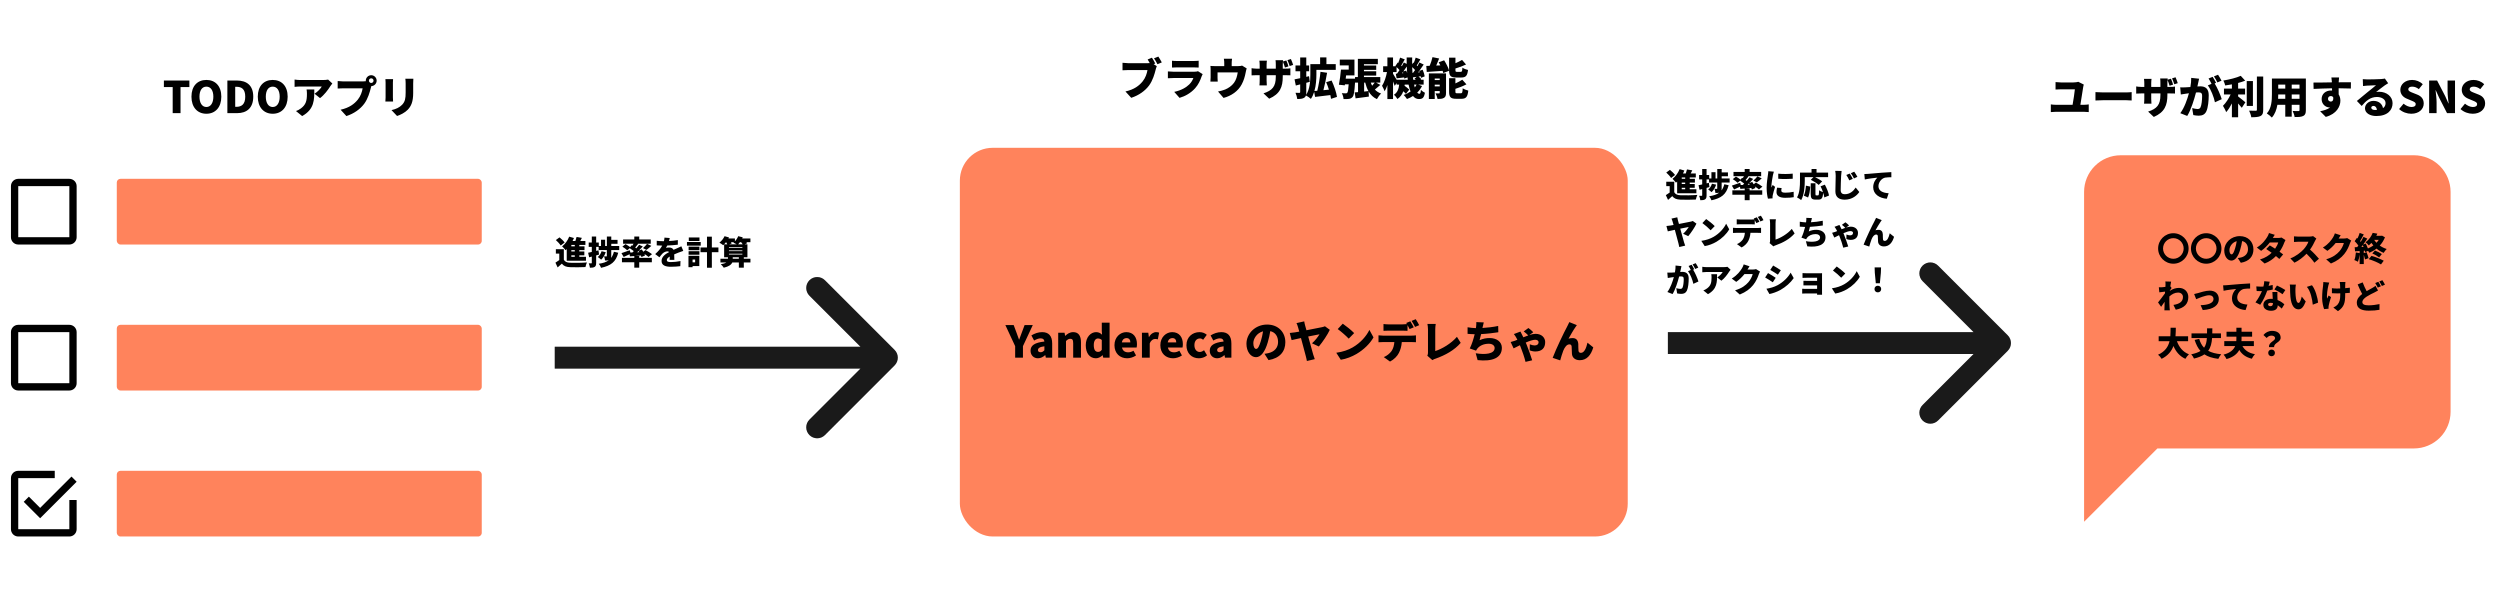 <svg width="1370" height="330" viewBox="0 0 1370 330" fill="none" xmlns="http://www.w3.org/2000/svg">
<rect width="1370" height="330" fill="white"/>
<path d="M38 178H10C7.78 178 6 179.78 6 182V210C6 211.061 6.421 212.078 7.172 212.828C7.922 213.579 8.939 214 10 214H38C39.061 214 40.078 213.579 40.828 212.828C41.579 212.078 42 211.061 42 210V182C42 180.939 41.579 179.922 40.828 179.172C40.078 178.421 39.061 178 38 178ZM38 182V210H10V182H38Z" fill="black"/>
<rect x="64" y="178" width="200" height="36" rx="2" fill="#FF835C"/>
<path d="M38 98H10C7.78 98 6 99.78 6 102V130C6 131.061 6.421 132.078 7.172 132.828C7.922 133.579 8.939 134 10 134H38C39.061 134 40.078 133.579 40.828 132.828C41.579 132.078 42 131.061 42 130V102C42 100.939 41.579 99.922 40.828 99.172C40.078 98.421 39.061 98 38 98ZM38 102V130H10V102H38Z" fill="black"/>
<rect x="64" y="98" width="200" height="36" rx="2" fill="#FF835C"/>
<path d="M38 290H10V262H30V258H10C7.78 258 6 259.78 6 262V290C6 291.061 6.421 292.078 7.172 292.828C7.922 293.579 8.939 294 10 294H38C39.061 294 40.078 293.579 40.828 292.828C41.579 292.078 42 291.061 42 290V274H38V290ZM15.82 272.16L13 275L22 284L42 264L39.18 261.16L22 278.34L15.82 272.16Z" fill="black"/>
<rect x="64" y="258" width="200" height="36" rx="2" fill="#FF835C"/>
<rect x="526" y="81" width="366" height="213" rx="18" fill="#FF835C"/>
<path d="M556.305 196H560.577V189.688L565.977 178.12H561.489L560.001 182.104C559.497 183.448 559.017 184.696 558.513 186.088H558.417C557.913 184.696 557.457 183.448 556.977 182.104L555.489 178.12H550.929L556.305 189.688V196ZM568.797 196.336C570.309 196.336 571.581 195.64 572.709 194.632H572.829L573.117 196H576.597V188.248C576.597 183.976 574.605 182.008 571.077 182.008C568.941 182.008 566.997 182.728 565.197 183.808L566.685 186.616C568.053 185.848 569.181 185.416 570.261 185.416C571.653 185.416 572.229 186.064 572.325 187.168C566.997 187.744 564.741 189.304 564.741 192.184C564.741 194.464 566.277 196.336 568.797 196.336ZM570.261 193.024C569.373 193.024 568.797 192.64 568.797 191.848C568.797 190.888 569.661 190.096 572.325 189.76V191.944C571.701 192.616 571.125 193.024 570.261 193.024ZM579.896 196H584.168V186.88C584.984 186.088 585.56 185.656 586.52 185.656C587.6 185.656 588.104 186.184 588.104 188.08V196H592.376V187.552C592.376 184.144 591.104 182.008 588.128 182.008C586.28 182.008 584.888 182.944 583.76 184.048H583.688L583.376 182.344H579.896V196ZM600.589 196.336C601.885 196.336 603.205 195.64 604.165 194.68H604.261L604.573 196H608.053V176.824H603.781V181.384L603.925 183.424C603.037 182.56 602.149 182.008 600.637 182.008C597.805 182.008 594.997 184.696 594.997 189.16C594.997 193.624 597.181 196.336 600.589 196.336ZM601.717 192.832C600.253 192.832 599.389 191.728 599.389 189.112C599.389 186.592 600.469 185.488 601.645 185.488C602.365 185.488 603.133 185.704 603.781 186.304V191.68C603.181 192.568 602.533 192.832 601.717 192.832ZM617.682 196.336C619.266 196.336 621.138 195.784 622.554 194.776L621.138 192.208C620.154 192.784 619.242 193.072 618.258 193.072C616.53 193.072 615.234 192.304 614.85 190.432H622.866C622.962 190.096 623.058 189.352 623.058 188.584C623.058 184.864 621.138 182.008 617.202 182.008C613.914 182.008 610.722 184.744 610.722 189.16C610.722 193.696 613.746 196.336 617.682 196.336ZM614.778 187.624C615.066 186.016 616.098 185.272 617.274 185.272C618.834 185.272 619.434 186.28 619.434 187.624H614.778ZM625.787 196H630.059V188.2C630.755 186.4 631.979 185.752 632.987 185.752C633.587 185.752 633.995 185.848 634.499 185.968L635.195 182.296C634.811 182.128 634.355 182.008 633.539 182.008C632.171 182.008 630.659 182.896 629.651 184.72H629.579L629.267 182.344H625.787V196ZM642.83 196.336C644.414 196.336 646.286 195.784 647.702 194.776L646.286 192.208C645.302 192.784 644.39 193.072 643.406 193.072C641.678 193.072 640.382 192.304 639.998 190.432H648.014C648.11 190.096 648.206 189.352 648.206 188.584C648.206 184.864 646.286 182.008 642.35 182.008C639.062 182.008 635.87 184.744 635.87 189.16C635.87 193.696 638.894 196.336 642.83 196.336ZM639.926 187.624C640.214 186.016 641.246 185.272 642.422 185.272C643.982 185.272 644.582 186.28 644.582 187.624H639.926ZM656.959 196.336C658.399 196.336 660.127 195.904 661.471 194.728L659.815 191.92C659.119 192.472 658.303 192.88 657.439 192.88C655.783 192.88 654.535 191.44 654.535 189.16C654.535 186.904 655.711 185.464 657.607 185.464C658.183 185.464 658.711 185.68 659.335 186.184L661.327 183.472C660.295 182.584 658.999 182.008 657.343 182.008C653.527 182.008 650.167 184.648 650.167 189.16C650.167 193.696 653.119 196.336 656.959 196.336ZM667 196.336C668.512 196.336 669.784 195.64 670.912 194.632H671.032L671.32 196H674.8V188.248C674.8 183.976 672.808 182.008 669.28 182.008C667.144 182.008 665.2 182.728 663.4 183.808L664.888 186.616C666.256 185.848 667.384 185.416 668.464 185.416C669.856 185.416 670.432 186.064 670.528 187.168C665.2 187.744 662.944 189.304 662.944 192.184C662.944 194.464 664.48 196.336 667 196.336ZM668.464 193.024C667.576 193.024 667 192.64 667 191.848C667 190.888 667.864 190.096 670.528 189.76V191.944C669.904 192.616 669.328 193.024 668.464 193.024ZM704.367 187.528C704.367 182.08 700.503 177.856 694.383 177.856C687.975 177.856 683.055 182.704 683.055 188.416C683.055 192.52 685.311 195.736 688.287 195.736C691.119 195.736 693.279 192.52 694.695 187.72C695.367 185.488 695.799 183.4 696.111 181.456C698.871 182.104 700.383 184.312 700.383 187.408C700.383 190.576 698.343 192.712 695.295 193.456C694.599 193.624 693.951 193.768 692.943 193.888L695.151 197.344C701.391 196.288 704.367 192.592 704.367 187.528ZM686.823 188.032C686.823 185.752 688.599 182.512 692.151 181.552C691.863 183.424 691.455 185.32 690.927 186.952C690.063 189.736 689.343 191.2 688.383 191.2C687.543 191.2 686.823 190.12 686.823 188.032ZM714.711 176.104L710.463 177.064C710.751 177.568 710.991 178.168 711.327 179.344C711.519 179.944 711.735 180.76 711.999 181.72C710.871 181.912 710.031 182.056 709.671 182.128C708.687 182.272 707.775 182.368 706.791 182.464L707.799 186.376C708.687 186.16 710.679 185.728 712.935 185.248C713.991 189.184 715.119 193.576 715.575 195.136C715.839 196.048 716.031 197.104 716.175 197.824L720.495 196.816C720.255 196.192 719.823 194.872 719.655 194.344C719.151 192.64 717.975 188.344 716.895 184.408C719.775 183.832 722.343 183.304 723.087 183.184C722.391 184.384 720.687 186.688 718.983 188.128L722.727 189.88C724.719 187.552 727.623 183.232 728.727 180.736L726.063 178.792C725.631 178.984 725.007 179.2 724.431 179.296C723.183 179.584 719.391 180.328 715.935 180.976C715.671 179.992 715.407 179.104 715.215 178.408C714.975 177.616 714.831 176.776 714.711 176.104ZM735.831 177.376L733.071 180.328C734.799 181.552 737.823 184.192 739.095 185.584L742.071 182.536C740.631 181 737.487 178.504 735.831 177.376ZM732.279 193.312L734.751 197.152C737.775 196.672 740.895 195.424 743.343 193.984C747.351 191.632 750.759 188.296 752.679 184.888L750.423 180.784C748.815 184.168 745.575 187.888 741.255 190.384C738.903 191.752 735.807 192.832 732.279 193.312ZM755.415 183.76V187.552C756.087 187.504 757.143 187.456 757.839 187.456H764.103C763.959 189.328 763.503 190.984 762.567 192.376C761.607 193.72 759.927 195.088 758.319 195.688L761.727 198.136C763.911 197.032 765.783 195.088 766.599 193.384C767.415 191.752 768.015 189.856 768.183 187.456H773.559C774.279 187.456 775.287 187.48 775.935 187.528V183.76C775.263 183.88 774.063 183.928 773.559 183.928H757.839C757.095 183.928 756.159 183.856 755.415 183.76ZM772.863 176.08L770.607 176.992C770.727 177.184 770.871 177.4 770.991 177.616C770.199 177.712 769.335 177.76 768.543 177.76H760.935C760.119 177.76 758.967 177.688 758.151 177.568V181.288C758.943 181.24 760.095 181.192 760.935 181.192H768.543C769.455 181.192 770.439 181.24 771.327 181.288V178.168C771.735 178.912 772.143 179.704 772.455 180.328L774.735 179.368C774.303 178.528 773.463 176.968 772.863 176.08ZM775.815 174.928L773.559 175.84C774.207 176.752 774.975 178.168 775.455 179.152L777.711 178.192C777.303 177.376 776.439 175.84 775.815 174.928ZM782.175 194.944L784.935 197.344C785.607 196.888 786.231 196.696 786.591 196.576C792.063 194.656 797.079 191.848 800.463 187.888L798.399 184.576C795.279 188.272 790.047 191.296 786.519 192.376V180.544C786.519 179.488 786.615 178.624 786.783 177.52H782.223C782.391 178.312 782.535 179.488 782.535 180.544V193.168C782.535 193.768 782.511 194.224 782.175 194.944ZM813.111 176.68L809.007 176.512C809.055 177.376 809.031 178.024 808.887 179.176C808.863 179.368 808.839 179.584 808.791 179.824C807.375 179.776 805.695 179.584 804.231 179.344V182.944C805.359 183.064 806.679 183.112 808.119 183.16C807.495 185.752 806.535 188.8 805.431 190.96L808.863 192.16C809.079 191.752 809.247 191.464 809.487 191.152C810.831 189.376 813.159 188.368 815.871 188.368C817.959 188.368 819.063 189.472 819.063 190.696C819.063 194.008 813.807 194.464 808.695 193.576L809.727 197.344C817.767 198.208 823.023 196.192 823.023 190.6C823.023 187.36 820.239 185.248 816.327 185.248C814.383 185.248 812.679 185.584 810.807 186.424C811.095 185.392 811.383 184.24 811.647 183.088C814.935 182.92 818.775 182.44 821.079 182.08L821.007 178.624C818.127 179.224 815.031 179.584 812.391 179.728L812.463 179.368C812.679 178.504 812.823 177.64 813.111 176.68ZM827.847 187.432L829.455 190.912C830.031 190.648 831.351 189.952 832.911 189.184C833.079 189.592 833.223 189.952 833.367 190.312C834.183 192.376 835.407 195.808 835.983 198.304L839.631 197.44C838.959 195.28 837.447 190.84 836.607 188.896C836.463 188.536 836.295 188.152 836.103 187.72C838.095 186.856 840.039 186.184 841.287 186.184C842.415 186.184 843.135 186.76 843.135 187.456C843.135 188.68 842.295 189.304 840.999 189.304C840.327 189.304 839.271 189.088 838.335 188.68L838.263 192.016C838.959 192.28 840.279 192.616 841.287 192.616C845.031 192.616 846.759 190.672 846.759 187.432C846.759 185.296 845.103 182.944 841.431 182.944C840.471 182.944 839.319 183.208 838.071 183.592L840.231 182.056C839.703 181.456 838.287 180.208 837.567 179.752L834.999 181.624C835.815 182.2 836.775 183.064 837.495 183.808C836.631 184.096 835.719 184.456 834.783 184.84C834.495 184.216 834.207 183.664 833.991 183.256C833.823 182.896 833.463 182.176 833.199 181.696L829.599 183.064C830.103 183.664 830.559 184.408 830.847 184.912C831.063 185.272 831.279 185.704 831.519 186.184C831.087 186.376 830.655 186.544 830.223 186.712C829.911 186.832 828.855 187.168 827.847 187.432ZM864.111 178.168L859.983 176.512C859.479 177.688 858.951 178.6 858.639 179.272C857.367 181.552 852.639 191.32 850.863 196.096L854.991 197.488C855.375 196.168 856.095 193.576 856.671 192.184C857.487 190.216 858.591 188.704 860.055 188.704C860.799 188.704 861.183 189.136 861.255 189.856C861.327 190.648 861.327 192.664 861.423 193.888C861.543 195.808 863.007 197.392 865.719 197.392C869.535 197.392 871.863 194.632 873.111 190.36L869.943 187.792C869.223 191.008 868.095 193.36 866.343 193.36C865.695 193.36 865.119 193.072 865.023 192.28C864.879 191.368 864.951 189.4 864.903 188.536C864.783 186.472 863.751 185.272 861.831 185.272C861.063 185.272 860.295 185.368 859.551 185.584C860.703 183.568 862.095 181.024 863.343 179.272C863.607 178.912 863.847 178.504 864.111 178.168Z" fill="black"/>
<path d="M631.264 31.624L628.912 32.584C629.32 33.232 629.704 33.904 630.064 34.576C629.608 34.624 629.152 34.624 628.84 34.624H618.256C617.464 34.624 615.88 34.504 615.136 34.408V38.512C615.76 38.464 617.08 38.392 618.256 38.392H628.816C628.504 40.312 627.712 42.688 626.176 44.584C624.28 46.936 621.568 49.048 616.744 50.128L619.912 53.608C624.136 52.24 627.52 49.768 629.68 46.864C631.744 44.08 632.728 40.432 633.304 38.176C633.448 37.648 633.664 36.784 633.928 36.256L632.2 35.152L633.064 34.792C632.656 33.928 631.912 32.584 631.264 31.624ZM634.768 31L632.392 31.96C633.064 32.872 633.784 34.216 634.288 35.2L636.664 34.192C636.232 33.376 635.392 31.912 634.768 31ZM642.256 33.28V37.024C642.976 36.952 644.128 36.928 644.944 36.928H653.992C654.904 36.928 656.2 36.976 656.872 37.024V33.28C656.176 33.376 654.808 33.424 654.04 33.424H644.944C644.104 33.424 642.928 33.376 642.256 33.28ZM659.056 40.624L656.488 39.016C656.104 39.184 655.384 39.304 654.472 39.304H643.048C642.232 39.304 641.104 39.232 640 39.136V42.88C641.08 42.784 642.448 42.76 643.048 42.76H653.968C653.56 43.864 652.912 45.064 651.736 46.24C650.008 47.968 647.224 49.552 643.48 50.344L646.384 53.632C649.456 52.744 652.576 50.992 654.952 48.328C656.728 46.336 657.736 44.08 658.528 41.776C658.624 41.488 658.864 40.984 659.056 40.624ZM675.16 32.176H670.672C670.864 33.376 670.888 33.832 670.888 34.624V36.232H665.872C664.912 36.232 664.192 36.208 663.304 36.112C663.4 36.712 663.424 37.744 663.424 38.296V42.424C663.424 43.168 663.376 44.008 663.304 44.704H667.312C667.24 44.176 667.216 43.336 667.216 42.736V39.664H678.28C677.944 41.848 677.392 43.768 676.24 45.376C674.944 47.128 673.12 48.328 671.392 49.048C670.264 49.504 668.728 49.936 667.48 50.152L670.504 53.656C674.704 52.576 678.496 49.984 680.464 46.216C681.568 44.104 682.168 42.16 682.648 39.64C682.744 39.16 682.96 38.104 683.176 37.48L680.656 35.944C680.176 36.112 679.528 36.232 678.472 36.232H674.968V34.624C674.968 33.832 675.016 33.376 675.16 32.176ZM707.416 32.344L705.52 32.944C706 33.928 706.408 35.152 706.744 36.184L708.64 35.584C708.376 34.696 707.872 33.328 707.416 32.344ZM702.952 41.968V41.2H704.248C705.616 41.2 706.456 41.2 707.128 41.272V37.432C706.288 37.576 705.616 37.624 704.224 37.624H702.952V35.368C702.952 34.768 702.976 34.264 703.024 33.808C703.48 34.744 703.816 35.968 704.152 37L706.072 36.376C705.832 35.464 705.352 34.12 704.896 33.136L703.048 33.712C703.072 33.448 703.096 33.208 703.12 32.992H698.992C699.088 33.592 699.136 34.384 699.136 35.368V37.624H694.096V35.656C694.096 34.624 694.192 33.808 694.264 33.232H690.136C690.232 34.072 690.304 34.84 690.304 35.632V37.624H688.576C687.28 37.624 686.416 37.456 685.864 37.36V41.296C686.56 41.248 687.28 41.2 688.576 41.2H690.304V44.104C690.304 45.28 690.232 46.216 690.16 46.816H694.216C694.168 46.216 694.096 45.28 694.096 44.104V41.2H699.136V42.064C699.136 47.488 697.192 49.576 692.392 51.16L695.512 54.088C701.488 51.472 702.952 47.656 702.952 41.968ZM732.664 53.104C732.328 50.632 731.056 46.984 729.712 44.128L726.736 45.04C727.288 46.312 727.816 47.728 728.248 49.12C727.216 49.24 726.208 49.336 725.224 49.432C725.944 46.696 726.712 43.168 727.24 39.88L723.616 39.352C723.328 42.64 722.608 46.744 721.864 49.744L720.304 49.864C721.192 46.792 721.384 43.336 721.384 40.792V38.296H731.992V35.152H726.88V31.456H723.424V35.152H718.072V40.768C718.072 44.08 717.88 48.76 715.72 52.024C715.816 51.592 715.84 51.088 715.84 50.464V45.376C716.488 45.208 717.136 45.016 717.76 44.848L717.352 41.752L715.84 42.112V39.064H717.4V35.872H715.84V31.504H712.504V35.872H709.936V39.064H712.504V42.856C711.352 43.12 710.296 43.336 709.408 43.48L710.104 46.864L712.504 46.24V50.44C712.504 50.776 712.384 50.896 712.072 50.896C711.76 50.896 710.8 50.896 709.936 50.848C710.368 51.808 710.8 53.32 710.896 54.256C712.576 54.256 713.824 54.136 714.712 53.56C715.192 53.272 715.48 52.864 715.648 52.312C716.44 52.696 717.784 53.632 718.36 54.184C719.152 53.08 719.728 51.76 720.16 50.344L720.664 53.104C723.04 52.816 726.088 52.456 729.04 52.096C729.208 52.84 729.328 53.56 729.4 54.16L732.664 53.104ZM747.544 50.176V45.256H748.144C748.576 47.008 749.152 48.568 749.896 49.912L747.544 50.176ZM753.352 45.256C752.968 45.784 752.464 46.408 751.936 46.984C751.648 46.432 751.384 45.856 751.192 45.256H753.352ZM754.048 45.256H756.4V42.232H747.448V41.416H754.168V39.04H747.448V38.272H754.168V35.896H747.448V35.176H755.056V32.248H744.112V42.232H742.552V43.12H737.44L737.656 41.32H742.24V32.656H734.2V35.848H739.096V38.128H734.848C734.632 40.84 734.152 44.224 733.72 46.432L736.936 46.768L737.032 46.216H739.072C738.88 49.168 738.64 50.464 738.304 50.848C738.064 51.088 737.824 51.16 737.464 51.16C737.008 51.16 736.192 51.136 735.304 51.064C735.832 51.928 736.216 53.32 736.264 54.304C737.44 54.328 738.544 54.304 739.24 54.184C740.032 54.064 740.656 53.8 741.256 53.08C741.928 52.264 742.264 50.08 742.552 45.256H744.208V50.488C743.536 50.536 742.912 50.584 742.36 50.632L742.864 53.896C745 53.608 747.64 53.296 750.136 52.936L750.016 50.128C751.096 51.976 752.536 53.392 754.552 54.328C755.032 53.392 756.064 51.952 756.832 51.256C755.44 50.776 754.312 50.032 753.424 49.072C754.336 48.352 755.392 47.44 756.424 46.528L754.048 45.256ZM776.272 46.36C776.008 46.912 775.672 47.416 775.312 47.896C775.168 47.416 775.024 46.912 774.904 46.36H776.272ZM765.352 43.696C764.752 42.64 763.816 41.104 763.384 40.432V39.496H765.328V36.76C765.904 37.312 766.504 37.888 766.936 38.416C766.48 39.112 766.024 39.784 765.592 40.36L764.896 40.408L765.352 42.928C766.648 42.784 768.04 42.616 769.48 42.424C769.504 42.664 769.528 42.88 769.528 43.072L771.328 42.424C771.376 42.856 771.424 43.288 771.472 43.696H765.352ZM768.304 40.144L768.808 39.496C768.88 39.688 768.928 39.88 769 40.096L768.304 40.144ZM769.048 39.16C769.672 38.296 770.32 37.36 770.92 36.448C770.968 37.672 771.016 38.872 771.112 40.024C770.968 39.568 770.8 39.088 770.632 38.656L769.048 39.16ZM774.04 39.952C773.968 38.92 773.92 37.864 773.872 36.784C774.448 37.288 775.024 37.864 775.456 38.392C775.096 38.944 774.712 39.472 774.352 39.928L774.04 39.952ZM777.136 39.688C777.328 39.448 777.52 39.184 777.712 38.92C777.808 39.136 777.904 39.376 777.976 39.616L777.136 39.688ZM774.448 43.696C774.376 43.264 774.328 42.832 774.28 42.4C774.928 42.304 775.6 42.208 776.296 42.112L775.168 43.096C775.384 43.264 775.624 43.48 775.864 43.696H774.448ZM777.184 46.36H780.16V43.696H778.432L778.84 43.336C778.528 42.928 777.928 42.4 777.352 41.968L778.552 41.776C778.624 42.112 778.672 42.4 778.696 42.664L780.736 41.848C780.616 40.888 780.136 39.376 779.608 38.2L777.736 38.896C778.576 37.744 779.416 36.496 780.184 35.368L777.832 34.24C777.544 34.864 777.16 35.56 776.752 36.28C776.632 36.16 776.512 36.016 776.368 35.896C776.968 34.96 777.664 33.688 778.384 32.512L775.792 31.576C775.552 32.44 775.144 33.544 774.736 34.504L774.472 34.288L773.848 35.248C773.824 34.024 773.848 32.776 773.872 31.504H770.848C770.848 32.68 770.848 33.856 770.872 35.008L769.288 34.24C769 34.864 768.64 35.584 768.232 36.304C768.112 36.184 767.992 36.04 767.872 35.92C768.448 34.96 769.12 33.688 769.816 32.536L767.248 31.576C767.008 32.44 766.624 33.544 766.216 34.504L765.928 34.288L764.68 36.184L764.848 36.328H763.384V31.48H760.288V36.328H757.96V39.496H760.072C759.568 42.16 758.56 45.232 757.36 47.032C757.816 47.824 758.488 49.12 758.776 50.008C759.328 49.096 759.856 47.92 760.288 46.6V54.28H763.384V44.608C763.744 45.496 764.08 46.408 764.296 47.056L765.352 45.496V46.36H766.744C766.504 48.544 765.952 50.584 763.864 51.952C764.56 52.456 765.4 53.536 765.784 54.256C767.44 53.128 768.424 51.664 769 50.008C769.576 50.512 770.128 51.04 770.44 51.448L772.264 49.12C771.712 48.52 770.656 47.68 769.696 47.008L769.768 46.36H771.904C772.192 47.776 772.552 49.048 772.984 50.152C771.88 50.92 770.632 51.568 769.216 52.024C769.792 52.576 770.656 53.632 771.016 54.256C772.192 53.824 773.32 53.272 774.328 52.6C775.192 53.68 776.248 54.28 777.544 54.28C779.56 54.28 780.352 53.608 780.856 50.824C780.184 50.512 779.248 49.912 778.648 49.264C778.528 51.016 778.312 51.4 777.784 51.4C777.376 51.4 776.992 51.184 776.632 50.752C777.688 49.72 778.576 48.52 779.272 47.152L777.184 46.36ZM794.104 38.776C794.176 41.56 794.968 42.472 797.968 42.472H800.8C803.2 42.472 804.112 41.56 804.472 38.344C803.536 38.152 802.096 37.6 801.4 37.072C801.304 39.04 801.16 39.376 800.464 39.376H798.496C797.704 39.376 797.584 39.28 797.584 38.392V37.528C799.528 36.952 801.616 36.208 803.392 35.344L801.208 32.824C800.224 33.424 798.928 34.072 797.584 34.648V31.6H794.104V38.68C793.672 37.072 792.496 34.792 791.392 33.04L788.416 34.144C788.728 34.672 789.016 35.248 789.304 35.824L787.048 35.92C787.6 34.72 788.152 33.376 788.656 32.056L785.008 31.312C784.672 32.776 784.096 34.576 783.472 36.064C782.8 36.088 782.176 36.112 781.6 36.136L781.864 39.424C784.312 39.256 787.456 39.04 790.576 38.824C790.72 39.256 790.84 39.664 790.912 40.024L794.104 38.776ZM786.232 47.344V46.408H788.968V47.344H786.232ZM788.968 43.048V43.864H786.232V43.048H788.968ZM792.424 40.216H783.016V54.256H786.232V49.888H788.968V50.824C788.968 51.112 788.872 51.184 788.584 51.184C788.296 51.208 787.384 51.208 786.688 51.16C787.12 51.976 787.624 53.32 787.792 54.232C789.208 54.232 790.336 54.184 791.248 53.656C792.16 53.152 792.424 52.312 792.424 50.896V40.216ZM798.52 51.112C797.704 51.112 797.56 51.016 797.56 50.104V48.688C799.6 48.016 801.784 47.176 803.608 46.216L801.328 43.672C800.32 44.344 798.976 45.088 797.56 45.712V42.856H794.104V50.128C794.104 53.152 794.872 54.136 797.968 54.136H800.896C803.368 54.136 804.256 53.128 804.616 49.648C803.68 49.432 802.288 48.904 801.568 48.376C801.448 50.68 801.304 51.112 800.56 51.112H798.52Z" fill="black"/>
<path d="M1141.9 46.328L1138.87 44.816C1138.39 45.032 1136.93 45.176 1136.23 45.176H1129.37C1128.55 45.176 1127.26 45.08 1126.44 44.984V49.064C1127.35 48.992 1128.39 48.944 1129.39 48.944H1137.03C1136.95 50.432 1136.21 54.848 1135.78 57.416H1126.37C1125.58 57.416 1124.64 57.344 1123.85 57.2V61.424C1124.69 61.328 1125.6 61.28 1126.37 61.28H1142.26C1142.86 61.28 1143.94 61.328 1144.63 61.424V57.2C1144.01 57.296 1143.17 57.416 1142.26 57.416H1140.05C1140.51 54.728 1141.32 49.736 1141.61 47.6C1141.63 47.408 1141.78 46.712 1141.9 46.328ZM1148.31 50.48V55.064C1149.29 54.992 1151.09 54.92 1152.46 54.92H1165.2C1166.19 54.92 1167.53 55.04 1168.15 55.064V50.48C1167.46 50.528 1166.28 50.648 1165.2 50.648H1152.46C1151.28 50.648 1149.27 50.552 1148.31 50.48ZM1192.19 42.344L1190.29 42.944C1190.77 43.928 1191.18 45.152 1191.52 46.184L1193.41 45.584C1193.15 44.696 1192.65 43.328 1192.19 42.344ZM1187.73 51.968V51.2H1189.02C1190.39 51.2 1191.23 51.2 1191.9 51.272V47.432C1191.06 47.576 1190.39 47.624 1189 47.624H1187.73V45.368C1187.73 44.768 1187.75 44.264 1187.8 43.808C1188.25 44.744 1188.59 45.968 1188.93 47L1190.85 46.376C1190.61 45.464 1190.13 44.12 1189.67 43.136L1187.82 43.712C1187.85 43.448 1187.87 43.208 1187.89 42.992H1183.77C1183.86 43.592 1183.91 44.384 1183.91 45.368V47.624H1178.87V45.656C1178.87 44.624 1178.97 43.808 1179.04 43.232H1174.91C1175.01 44.072 1175.08 44.84 1175.08 45.632V47.624H1173.35C1172.05 47.624 1171.19 47.456 1170.64 47.36V51.296C1171.33 51.248 1172.05 51.2 1173.35 51.2H1175.08V54.104C1175.08 55.28 1175.01 56.216 1174.93 56.816H1178.99C1178.94 56.216 1178.87 55.28 1178.87 54.104V51.2H1183.91V52.064C1183.91 57.488 1181.97 59.576 1177.17 61.16L1180.29 64.088C1186.26 61.472 1187.73 57.656 1187.73 51.968ZM1205.1 43.136L1200.78 42.68C1200.83 44.168 1200.66 45.824 1200.33 47.696C1199.25 47.768 1198.26 47.84 1197.57 47.864C1196.61 47.888 1195.69 47.936 1194.76 47.864L1195.09 51.776C1195.89 51.632 1197.28 51.44 1198.05 51.32C1198.38 51.272 1198.91 51.2 1199.53 51.104C1198.65 54.392 1197.09 58.952 1194.81 62.024L1198.6 63.536C1200.64 60.248 1202.44 54.44 1203.4 50.696C1203.88 50.648 1204.26 50.624 1204.55 50.624C1206.04 50.624 1206.76 50.84 1206.76 52.592C1206.76 54.824 1206.47 57.632 1205.87 58.832C1205.56 59.48 1205.01 59.744 1204.24 59.744C1203.64 59.744 1202.2 59.48 1201.31 59.24L1201.93 63.056C1202.8 63.248 1203.93 63.392 1204.86 63.392C1206.81 63.392 1208.22 62.792 1209.04 61.064C1210.07 58.952 1210.38 55.016 1210.38 52.208C1210.38 48.608 1208.56 47.312 1205.8 47.312C1205.37 47.312 1204.81 47.336 1204.17 47.384C1204.31 46.76 1204.45 46.088 1204.6 45.44C1204.74 44.768 1204.93 43.856 1205.1 43.136ZM1215.49 40.952L1213.24 41.864C1213.89 42.776 1214.65 44.192 1215.13 45.176L1217.39 44.216C1216.98 43.4 1216.12 41.864 1215.49 40.952ZM1212.54 42.104L1210.29 43.016C1210.86 43.832 1211.46 45.008 1211.92 45.944L1209.88 46.808C1211.61 49.016 1213.21 53.264 1213.79 56.048L1217.51 54.344C1216.86 52.136 1215.06 47.984 1213.62 45.728L1214.41 45.392C1213.98 44.552 1213.14 42.992 1212.54 42.104ZM1226.49 51.776H1230.3V48.56H1226.49V45.464C1227.85 45.104 1229.17 44.696 1230.37 44.216L1227.93 41.552C1225.55 42.632 1221.85 43.568 1218.4 44.12C1218.78 44.84 1219.26 46.04 1219.41 46.832C1220.58 46.664 1221.83 46.472 1223.08 46.232V48.56H1218.73V51.776H1222.38C1221.35 54.008 1219.79 56.432 1218.18 57.992C1218.73 58.928 1219.6 60.416 1219.93 61.448C1221.09 60.224 1222.14 58.52 1223.08 56.672V64.256H1226.49V56.696C1227.25 57.536 1227.97 58.4 1228.5 59.072L1230.47 56.048C1229.89 55.568 1227.71 53.744 1226.49 52.856V51.776ZM1234.6 44.432H1231.21V58.04H1234.6V44.432ZM1236.78 41.936V60.104C1236.78 60.56 1236.59 60.704 1236.13 60.704C1235.61 60.704 1234.02 60.704 1232.51 60.632C1233.01 61.616 1233.57 63.248 1233.71 64.256C1235.92 64.256 1237.65 64.136 1238.77 63.584C1239.88 63.008 1240.24 62.072 1240.24 60.128V41.936H1236.78ZM1255.86 54.152V51.776H1260.13V54.152H1255.86ZM1248.4 54.152C1248.45 53.312 1248.47 52.52 1248.47 51.776H1252.33V54.152H1248.4ZM1252.33 46.352V48.536H1248.47V46.352H1252.33ZM1260.13 48.536H1255.86V46.352H1260.13V48.536ZM1263.61 43.04H1245.01V51.608C1245.01 54.992 1244.82 59.312 1242.21 62.168C1242.97 62.6 1244.41 63.776 1244.97 64.424C1246.65 62.624 1247.56 60.056 1248.01 57.44H1252.33V63.944H1255.86V57.44H1260.13V60.32C1260.13 60.728 1259.97 60.872 1259.53 60.872C1259.1 60.872 1257.54 60.896 1256.37 60.8C1256.82 61.688 1257.35 63.2 1257.47 64.136C1259.61 64.16 1261.09 64.088 1262.2 63.536C1263.25 63.008 1263.61 62.096 1263.61 60.368V43.04ZM1281.81 42.464H1277.61C1277.68 42.824 1277.77 43.712 1277.87 44.864C1277.87 44.936 1277.87 45.032 1277.89 45.128C1274.8 45.176 1270.55 45.272 1267.77 45.248L1267.86 48.728C1270.79 48.584 1274.34 48.44 1277.94 48.392C1277.97 48.8 1277.97 49.208 1277.97 49.616C1277.77 49.592 1277.58 49.592 1277.37 49.592C1274.58 49.592 1272.25 51.368 1272.25 54.272C1272.25 57.368 1274.75 58.88 1276.5 58.88C1276.65 58.88 1276.79 58.88 1276.93 58.856C1275.52 59.96 1273.53 60.536 1271.44 60.968L1274.53 64.064C1280.53 62.432 1282.53 58.256 1282.53 55.184C1282.53 53.888 1282.21 52.688 1281.59 51.752C1281.59 50.744 1281.59 49.52 1281.57 48.368C1284.59 48.392 1286.85 48.44 1288.26 48.512L1288.31 45.08C1287.06 45.056 1283.85 45.104 1281.61 45.104V44.84C1281.64 44.408 1281.73 42.92 1281.81 42.464ZM1275.73 54.2C1275.73 53.096 1276.53 52.64 1277.27 52.64C1277.82 52.64 1278.28 52.856 1278.59 53.288C1278.85 55.112 1278.04 55.664 1277.27 55.664C1276.5 55.664 1275.73 55.064 1275.73 54.2ZM1299.45 59C1299.45 58.52 1299.9 58.04 1300.69 58.04C1301.7 58.04 1302.42 58.904 1302.54 60.224C1302.21 60.248 1301.85 60.272 1301.46 60.272C1300.24 60.272 1299.45 59.744 1299.45 59ZM1294.81 43.376L1294.93 47.144C1295.51 47.048 1296.37 46.976 1297.09 46.928C1298.39 46.832 1300.86 46.736 1302.06 46.712C1300.91 47.744 1298.68 49.472 1297.33 50.576C1295.92 51.752 1293.11 54.128 1291.57 55.328L1294.21 58.064C1296.52 55.256 1299.04 53.144 1302.54 53.144C1305.18 53.144 1307.29 54.44 1307.29 56.504C1307.29 57.68 1306.84 58.616 1305.88 59.264C1305.47 56.984 1303.6 55.28 1300.67 55.28C1297.93 55.28 1296.01 57.248 1296.01 59.36C1296.01 62 1298.82 63.584 1302.21 63.584C1308.42 63.584 1311.13 60.296 1311.13 56.552C1311.13 52.928 1307.89 50.288 1303.77 50.288C1303.19 50.288 1302.71 50.312 1302.09 50.432C1303.41 49.424 1305.52 47.696 1306.86 46.784C1307.46 46.352 1308.09 45.992 1308.71 45.608L1306.91 43.04C1306.6 43.136 1305.93 43.232 1304.77 43.328C1303.36 43.448 1298.56 43.52 1297.26 43.52C1296.47 43.52 1295.56 43.472 1294.81 43.376ZM1321.38 62.336C1325.7 62.336 1328.2 59.72 1328.2 56.744C1328.2 54.224 1326.88 52.736 1324.67 51.848L1322.44 50.96C1320.85 50.336 1319.75 49.952 1319.75 48.944C1319.75 48.008 1320.54 47.48 1321.86 47.48C1323.25 47.48 1324.36 47.96 1325.53 48.848L1327.67 46.16C1326.11 44.6 1323.93 43.808 1321.86 43.808C1318.07 43.808 1315.38 46.208 1315.38 49.208C1315.38 51.8 1317.13 53.36 1319.01 54.104L1321.29 55.064C1322.82 55.712 1323.81 56.048 1323.81 57.08C1323.81 58.04 1323.06 58.64 1321.48 58.64C1320.06 58.64 1318.41 57.896 1317.16 56.816L1314.71 59.768C1316.56 61.472 1319.05 62.336 1321.38 62.336ZM1331.17 62H1335.25V56.072C1335.25 53.912 1334.89 51.464 1334.69 49.472H1334.81L1336.57 53.384L1340.98 62H1345.35V44.12H1341.27V50.048C1341.27 52.184 1341.63 54.752 1341.85 56.648H1341.73L1339.97 52.688L1335.53 44.12H1331.17V62ZM1355.04 62.336C1359.36 62.336 1361.85 59.72 1361.85 56.744C1361.85 54.224 1360.53 52.736 1358.33 51.848L1356.09 50.96C1354.51 50.336 1353.41 49.952 1353.41 48.944C1353.41 48.008 1354.2 47.48 1355.52 47.48C1356.91 47.48 1358.01 47.96 1359.19 48.848L1361.33 46.16C1359.77 44.6 1357.58 43.808 1355.52 43.808C1351.73 43.808 1349.04 46.208 1349.04 49.208C1349.04 51.8 1350.79 53.36 1352.66 54.104L1354.94 55.064C1356.48 55.712 1357.46 56.048 1357.46 57.08C1357.46 58.04 1356.72 58.64 1355.13 58.64C1353.72 58.64 1352.06 57.896 1350.81 56.816L1348.37 59.768C1350.21 61.472 1352.71 62.336 1355.04 62.336Z" fill="black"/>
<path d="M94.633 62H98.929V47.696H103.777V44.12H89.809V47.696H94.633V62ZM113.1 62.336C117.972 62.336 121.284 58.832 121.284 52.976C121.284 47.144 117.972 43.808 113.1 43.808C108.228 43.808 104.916 47.12 104.916 52.976C104.916 58.832 108.228 62.336 113.1 62.336ZM113.1 58.64C110.748 58.64 109.308 56.432 109.308 52.976C109.308 49.52 110.748 47.48 113.1 47.48C115.452 47.48 116.916 49.52 116.916 52.976C116.916 56.432 115.452 58.64 113.1 58.64ZM124.599 62H129.975C135.183 62 138.783 59.192 138.783 52.976C138.783 46.76 135.183 44.12 129.735 44.12H124.599V62ZM128.895 58.544V47.552H129.471C132.351 47.552 134.391 48.728 134.391 52.976C134.391 57.224 132.351 58.544 129.471 58.544H128.895ZM149.452 62.336C154.324 62.336 157.636 58.832 157.636 52.976C157.636 47.144 154.324 43.808 149.452 43.808C144.58 43.808 141.268 47.12 141.268 52.976C141.268 58.832 144.58 62.336 149.452 62.336ZM149.452 58.64C147.1 58.64 145.66 56.432 145.66 52.976C145.66 49.52 147.1 47.48 149.452 47.48C151.804 47.48 153.268 49.52 153.268 52.976C153.268 56.432 151.804 58.64 149.452 58.64ZM182.119 45.752L179.815 43.616C179.311 43.76 177.727 43.856 176.935 43.856H164.479C163.423 43.856 162.415 43.736 161.431 43.592V47.6C162.679 47.48 163.423 47.408 164.479 47.408H176.335C175.807 48.416 174.151 50.24 172.375 51.368L175.375 53.768C177.535 52.208 179.815 49.208 181.039 47.192C181.279 46.808 181.831 46.112 182.119 45.752ZM172.231 49.016H168.007C168.151 49.88 168.199 50.576 168.199 51.416C168.199 55.328 167.599 57.368 164.935 59.384C163.927 60.152 163.039 60.56 162.199 60.848L165.583 63.608C172.351 59.84 172.231 54.656 172.231 49.016ZM202.159 44.192C202.159 43.496 202.735 42.92 203.431 42.92C204.127 42.92 204.703 43.496 204.703 44.192C204.703 44.888 204.127 45.464 203.431 45.464C202.735 45.464 202.159 44.888 202.159 44.192ZM200.455 44.192C200.455 44.312 200.455 44.408 200.479 44.504C199.831 44.6 199.159 44.624 198.751 44.624H188.167C187.375 44.624 185.791 44.504 185.047 44.408V48.512C185.671 48.464 186.991 48.392 188.167 48.392H198.727C198.415 50.312 197.623 52.688 196.087 54.584C194.191 56.936 191.479 59.048 186.655 60.128L189.823 63.608C194.047 62.24 197.431 59.768 199.591 56.864C201.655 54.08 202.639 50.432 203.215 48.176C203.287 47.888 203.383 47.528 203.503 47.168C205.063 47.168 206.407 45.824 206.407 44.192C206.407 42.56 205.063 41.216 203.431 41.216C201.799 41.216 200.455 42.56 200.455 44.192ZM226.519 43.136H222.127C222.223 43.856 222.295 44.672 222.295 45.728V50.696C222.295 54.008 221.959 55.712 220.351 57.416C218.911 58.904 217.039 59.792 214.543 60.344L217.591 63.56C219.343 63.008 221.863 61.784 223.471 60.104C225.295 58.184 226.423 55.784 226.423 50.96V45.728C226.423 44.672 226.471 43.856 226.519 43.136ZM215.407 43.352H211.207C211.279 43.952 211.303 44.792 211.303 45.248V53.384C211.303 54.128 211.207 55.16 211.183 55.64H215.407C215.359 55.016 215.311 54.008 215.311 53.408V45.248C215.311 44.384 215.359 43.952 215.407 43.352Z" fill="black"/>
<path d="M314.98 134.974H313.09V134.236H314.98V134.974ZM314.98 137.818H313.09V137.062H314.98V137.818ZM314.98 140.716H313.09V139.906H314.98V140.716ZM310.57 142.894H321.118V140.716H317.464V139.906H320.218V137.818H317.464V137.062H320.308V134.974H317.464V134.236H320.794V132.058H318.004C318.292 131.518 318.58 130.924 318.868 130.348L315.97 129.844C315.826 130.51 315.592 131.32 315.322 132.058H313.774C314.044 131.518 314.296 130.978 314.53 130.438L311.92 129.682C311.128 131.77 309.652 133.786 308.032 135.01C308.59 135.496 309.544 136.558 309.94 137.098C310.156 136.918 310.354 136.72 310.57 136.504V142.894ZM309.418 132.886C308.842 132.04 307.6 130.87 306.61 130.078L304.612 131.554C305.584 132.436 306.772 133.678 307.258 134.542L309.418 132.886ZM308.986 136.576H304.612V138.988H306.484V142.516C305.782 143.038 305.044 143.542 304.378 143.938L305.584 146.548C306.502 145.774 307.204 145.144 307.888 144.478C308.95 145.846 310.3 146.314 312.334 146.404C314.638 146.512 318.472 146.476 320.83 146.35C320.956 145.612 321.352 144.406 321.64 143.812C318.958 144.046 314.62 144.1 312.37 143.992C310.678 143.92 309.58 143.452 308.986 142.336V136.576ZM334.96 137.044H339.334V134.794H334.978V133.588H338.416V131.464H334.978V129.628H332.566V134.794H331.612V131.374H329.362V134.794H328.138V132.904H326.698V129.628H324.304V132.904H322.612V135.298H324.304V138.07C323.566 138.232 322.882 138.394 322.306 138.502L322.846 141.004L324.304 140.608V144.028C324.304 144.262 324.232 144.316 324.016 144.316C323.8 144.334 323.206 144.334 322.63 144.298C322.936 145 323.224 146.08 323.278 146.728C324.466 146.728 325.294 146.638 325.906 146.224C326.518 145.828 326.698 145.162 326.698 144.028V139.96C327.238 139.816 327.76 139.672 328.282 139.51L327.958 137.17L326.698 137.494V135.298H328.066V137.044H332.548V140.284C332.548 140.446 332.494 140.5 332.314 140.5C332.134 140.5 331.504 140.5 331.036 140.482C331.306 141.166 331.504 142.066 331.54 142.75C332.368 142.75 333.052 142.75 333.628 142.588C332.296 143.614 330.478 144.208 328.12 144.55C328.606 145.108 329.146 146.044 329.362 146.764C334.708 145.612 337.498 143.596 338.794 138.502L336.418 137.962C336.058 139.348 335.572 140.464 334.888 141.346C334.942 141.058 334.96 140.734 334.96 140.338V137.044ZM329.65 137.674C329.29 138.916 328.552 140.104 327.58 140.842C328.102 141.184 329.02 141.886 329.434 142.3C330.496 141.346 331.432 139.798 331.936 138.178L329.65 137.674ZM349.162 138.25C349.414 138.016 349.666 137.764 349.918 137.53C350.062 137.728 350.206 137.962 350.332 138.196L349.162 138.25ZM350.296 140.284H347.992C349.036 140.194 350.134 140.104 351.232 140.014C351.358 140.32 351.448 140.608 351.52 140.86L353.482 139.996C353.41 139.744 353.302 139.474 353.176 139.186C354.058 139.744 354.922 140.356 355.408 140.824L357.298 139.276C356.47 138.592 354.85 137.638 353.698 137.044L352.528 137.962C352.276 137.512 351.97 137.08 351.7 136.684L350.098 137.35C350.854 136.594 351.592 135.82 352.258 135.064L350.242 134.164C349.828 134.758 349.288 135.442 348.712 136.108C348.514 135.964 348.316 135.802 348.082 135.658C348.586 135.064 349.144 134.362 349.684 133.678L349.378 133.57H356.614V131.212H350.296V129.628H347.596V131.212H341.458V133.57H347.164C346.966 133.93 346.768 134.29 346.534 134.65L346.156 134.416L345.328 135.442C344.662 134.902 343.6 134.218 342.79 133.786L341.062 135.172C341.98 135.73 343.168 136.594 343.708 137.17L345.112 136C345.814 136.468 346.66 137.08 347.326 137.602C347.056 137.872 346.804 138.124 346.552 138.358L345.436 138.394L345.13 137.134C343.456 137.746 341.71 138.376 340.558 138.718L341.782 140.824C342.754 140.392 343.906 139.87 345.004 139.33L345.202 140.5L347.596 140.32V141.31H340.828V143.722H347.596V146.692H350.296V143.722H357.208V141.31H350.296V140.284ZM354.274 136.936C355.03 136.396 356.02 135.586 356.938 134.74L354.58 133.642C354.04 134.38 353.104 135.334 352.366 135.946L354.274 136.936ZM367.018 130.438L364.138 130.204C364.102 130.816 363.994 131.5 363.832 132.166H363.13C362.158 132.166 360.79 132.094 359.89 131.95V134.47C360.844 134.56 362.158 134.596 362.896 134.596C362.014 136.252 360.736 137.728 359.044 139.24L361.366 140.986C361.978 140.158 362.5 139.51 363.04 138.952C363.652 138.34 364.768 137.746 365.686 137.746C366.028 137.746 366.406 137.836 366.676 138.124C364.678 139.168 362.536 140.662 362.536 143.02C362.536 145.414 364.66 146.188 367.612 146.188C369.394 146.188 371.716 146.026 372.814 145.864L372.904 143.056C371.32 143.398 369.268 143.614 367.666 143.614C365.974 143.614 365.416 143.308 365.416 142.552C365.416 141.832 365.902 141.238 367.036 140.572C367.018 141.256 366.982 141.922 366.946 142.39H369.538C369.52 141.58 369.484 140.374 369.466 139.384C370.42 138.97 371.302 138.628 371.986 138.358C372.67 138.088 373.804 137.674 374.434 137.494L373.372 134.974C372.598 135.352 371.86 135.694 371.068 136.036C370.438 136.324 369.844 136.558 369.124 136.9C368.656 136.072 367.792 135.64 366.73 135.64C366.226 135.64 365.308 135.712 364.948 135.82C365.182 135.46 365.416 135.01 365.65 134.542C367.558 134.47 369.772 134.308 371.446 134.092L371.464 131.572C369.952 131.842 368.242 131.986 366.622 132.076C366.82 131.392 366.946 130.834 367.018 130.438ZM383.308 130.132H377.458V132.076H383.308V130.132ZM383.992 132.598H376.45V134.632H383.992V132.598ZM380.932 142.228V143.758H379.528V142.228H380.932ZM383.218 140.194H377.278V146.44H379.528V145.792H383.218V140.194ZM377.35 139.6H383.272V137.656H377.35V139.6ZM377.35 137.116H383.272V135.172H377.35V137.116ZM393.694 135.604H390.094V129.7H387.43V135.604H383.884V138.196H387.43V146.71H390.094V138.196H393.694V135.604ZM401.542 141.796V140.986H404.89V141.796H401.542ZM397.924 132.724C398.158 133.102 398.392 133.516 398.536 133.876H396.844C397.186 133.534 397.528 133.138 397.852 132.724H397.924ZM404.512 133.876C404.836 133.534 405.16 133.156 405.484 132.724H406.15C406.456 133.102 406.78 133.516 406.996 133.876H404.512ZM399.652 133.876L400.948 133.426C400.858 133.228 400.732 132.976 400.588 132.724H402.226C402.118 132.814 402.01 132.904 401.902 132.976C402.388 133.174 403.144 133.534 403.72 133.876H399.652ZM406.816 135.802H399.472V135.388H406.816V135.802ZM406.816 137.638H399.472V137.206H406.816V137.638ZM399.472 139.492V139.06H406.816V139.492H399.472ZM411.244 141.796H407.608V140.986H409.588V133.876H408.112L409.444 133.3C409.336 133.12 409.192 132.922 409.03 132.724H411.226V130.69H406.726C406.834 130.474 406.924 130.258 407.014 130.042L404.53 129.43C404.152 130.42 403.504 131.446 402.73 132.238V130.69H399.184C399.292 130.492 399.4 130.312 399.49 130.114L397.06 129.43C396.466 130.762 395.368 132.13 394.216 132.958C394.81 133.282 395.836 133.966 396.322 134.38C396.484 134.236 396.664 134.074 396.826 133.894V140.986H398.914V141.796H394.792V143.848H397.996C397.402 144.226 396.466 144.568 394.99 144.802C395.566 145.288 396.286 146.152 396.628 146.71C399.436 146.044 400.768 145.036 401.272 143.848H404.89V146.674H407.608V143.848H411.244V141.796Z" fill="black"/>
<path d="M923.48 97.974H921.59V97.236H923.48V97.974ZM923.48 100.818H921.59V100.062H923.48V100.818ZM923.48 103.716H921.59V102.906H923.48V103.716ZM919.07 105.894H929.618V103.716H925.964V102.906H928.718V100.818H925.964V100.062H928.808V97.974H925.964V97.236H929.294V95.058H926.504C926.792 94.518 927.08 93.924 927.368 93.348L924.47 92.844C924.326 93.51 924.092 94.32 923.822 95.058H922.274C922.544 94.518 922.796 93.978 923.03 93.438L920.42 92.682C919.628 94.77 918.152 96.786 916.532 98.01C917.09 98.496 918.044 99.558 918.44 100.098C918.656 99.918 918.854 99.72 919.07 99.504V105.894ZM917.918 95.886C917.342 95.04 916.1 93.87 915.11 93.078L913.112 94.554C914.084 95.436 915.272 96.678 915.758 97.542L917.918 95.886ZM917.486 99.576H913.112V101.988H914.984V105.516C914.282 106.038 913.544 106.542 912.878 106.938L914.084 109.548C915.002 108.774 915.704 108.144 916.388 107.478C917.45 108.846 918.8 109.314 920.834 109.404C923.138 109.512 926.972 109.476 929.33 109.35C929.456 108.612 929.852 107.406 930.14 106.812C927.458 107.046 923.12 107.1 920.87 106.992C919.178 106.92 918.08 106.452 917.486 105.336V99.576ZM943.46 100.044H947.834V97.794H943.478V96.588H946.916V94.464H943.478V92.628H941.066V97.794H940.112V94.374H937.862V97.794H936.638V95.904H935.198V92.628H932.804V95.904H931.112V98.298H932.804V101.07C932.066 101.232 931.382 101.394 930.806 101.502L931.346 104.004L932.804 103.608V107.028C932.804 107.262 932.732 107.316 932.516 107.316C932.3 107.334 931.706 107.334 931.13 107.298C931.436 108 931.724 109.08 931.778 109.728C932.966 109.728 933.794 109.638 934.406 109.224C935.018 108.828 935.198 108.162 935.198 107.028V102.96C935.738 102.816 936.26 102.672 936.782 102.51L936.458 100.17L935.198 100.494V98.298H936.566V100.044H941.048V103.284C941.048 103.446 940.994 103.5 940.814 103.5C940.634 103.5 940.004 103.5 939.536 103.482C939.806 104.166 940.004 105.066 940.04 105.75C940.868 105.75 941.552 105.75 942.128 105.588C940.796 106.614 938.978 107.208 936.62 107.55C937.106 108.108 937.646 109.044 937.862 109.764C943.208 108.612 945.998 106.596 947.294 101.502L944.918 100.962C944.558 102.348 944.072 103.464 943.388 104.346C943.442 104.058 943.46 103.734 943.46 103.338V100.044ZM938.15 100.674C937.79 101.916 937.052 103.104 936.08 103.842C936.602 104.184 937.52 104.886 937.934 105.3C938.996 104.346 939.932 102.798 940.436 101.178L938.15 100.674ZM957.662 101.25C957.914 101.016 958.166 100.764 958.418 100.53C958.562 100.728 958.706 100.962 958.832 101.196L957.662 101.25ZM958.796 103.284H956.492C957.536 103.194 958.634 103.104 959.732 103.014C959.858 103.32 959.948 103.608 960.02 103.86L961.982 102.996C961.91 102.744 961.802 102.474 961.676 102.186C962.558 102.744 963.422 103.356 963.908 103.824L965.798 102.276C964.97 101.592 963.35 100.638 962.198 100.044L961.028 100.962C960.776 100.512 960.47 100.08 960.2 99.684L958.598 100.35C959.354 99.594 960.092 98.82 960.758 98.064L958.742 97.164C958.328 97.758 957.788 98.442 957.212 99.108C957.014 98.964 956.816 98.802 956.582 98.658C957.086 98.064 957.644 97.362 958.184 96.678L957.878 96.57H965.114V94.212H958.796V92.628H956.096V94.212H949.958V96.57H955.664C955.466 96.93 955.268 97.29 955.034 97.65L954.656 97.416L953.828 98.442C953.162 97.902 952.1 97.218 951.29 96.786L949.562 98.172C950.48 98.73 951.668 99.594 952.208 100.17L953.612 99C954.314 99.468 955.16 100.08 955.826 100.602C955.556 100.872 955.304 101.124 955.052 101.358L953.936 101.394L953.63 100.134C951.956 100.746 950.21 101.376 949.058 101.718L950.282 103.824C951.254 103.392 952.406 102.87 953.504 102.33L953.702 103.5L956.096 103.32V104.31H949.328V106.722H956.096V109.692H958.796V106.722H965.708V104.31H958.796V103.284ZM962.774 99.936C963.53 99.396 964.52 98.586 965.438 97.74L963.08 96.642C962.54 97.38 961.604 98.334 960.866 98.946L962.774 99.936ZM974.474 95.166L974.492 97.956C976.904 98.172 980.054 98.154 982.412 97.956V95.148C980.396 95.364 976.832 95.454 974.474 95.166ZM976.328 103.05L973.844 102.834C973.628 103.77 973.52 104.526 973.52 105.3C973.52 107.226 975.086 108.396 978.236 108.396C980.36 108.396 981.782 108.27 982.97 108.054L982.916 105.102C981.278 105.444 979.982 105.588 978.38 105.588C976.904 105.588 976.148 105.282 976.148 104.49C976.148 104.022 976.202 103.626 976.328 103.05ZM972.08 94.068L969.038 93.816C969.02 94.5 968.894 95.31 968.822 95.85C968.642 97.182 968.12 100.188 968.12 102.942C968.12 105.39 968.48 107.658 968.84 108.864L971.36 108.702C971.342 108.414 971.342 108.09 971.342 107.892C971.342 107.73 971.396 107.298 971.45 107.028C971.648 106.02 972.206 104.04 972.746 102.402L971.432 101.358C971.198 101.88 970.982 102.24 970.73 102.744C970.712 102.672 970.712 102.384 970.712 102.33C970.712 100.656 971.378 96.84 971.576 95.904C971.648 95.58 971.918 94.482 972.08 94.068ZM989.018 97.074H993.77L992.312 98.514C993.806 99.27 995.768 100.494 996.65 101.34L998.54 99.396C997.658 98.658 996.02 97.74 994.67 97.074H1001.8V94.59H995.462V92.61H992.726V94.59H986.39V99.072C986.39 101.718 986.282 105.588 984.77 108.18C985.382 108.45 986.552 109.224 987.038 109.656C988.712 106.776 989.018 102.078 989.018 99.072V97.074ZM990.818 108.234C991.574 106.758 991.844 104.382 992.006 102.24L989.648 101.736C989.504 103.806 989.18 105.822 988.496 107.208L990.818 108.234ZM1002.3 107.154C1002.03 105.48 1001.02 103.086 1000.02 101.196L997.676 102.096C998.162 103.068 998.63 104.202 998.99 105.264C998.324 105.066 997.352 104.67 996.866 104.274C996.794 106.65 996.704 107.064 996.272 107.064H995.336C994.94 107.064 994.868 106.992 994.868 106.308V100.44H992.276V106.326C992.276 108.612 992.78 109.386 994.886 109.386H996.524C998.234 109.386 998.882 108.54 999.116 105.678C999.422 106.614 999.638 107.496 999.728 108.198L1002.3 107.154ZM1013.64 95.112L1011.77 95.886C1012.47 96.876 1012.83 97.596 1013.41 98.838L1015.33 98.01C1014.94 97.2 1014.18 95.922 1013.64 95.112ZM1016.11 94.086L1014.25 94.932C1014.96 95.886 1015.35 96.552 1015.98 97.794L1017.85 96.894C1017.46 96.102 1016.67 94.86 1016.11 94.086ZM1009.2 93.672L1005.69 93.636C1005.87 94.446 1005.96 95.436 1005.96 96.408C1005.96 97.758 1005.79 102.582 1005.79 104.85C1005.79 108 1007.76 109.422 1010.91 109.422C1015.1 109.422 1017.76 106.938 1018.9 105.21L1016.92 102.78C1015.6 104.796 1013.71 106.434 1010.92 106.434C1009.7 106.434 1008.69 105.894 1008.69 104.166C1008.69 102.186 1008.84 98.298 1008.93 96.408C1008.96 95.616 1009.07 94.536 1009.2 93.672ZM1021.65 95.382L1021.92 98.352C1024.08 97.866 1027.25 97.506 1028.8 97.344C1027.83 98.226 1026.51 100.134 1026.51 102.6C1026.51 106.434 1029.95 108.612 1033.96 108.918L1034.99 105.894C1031.88 105.714 1029.39 104.67 1029.39 102.024C1029.39 99.882 1031.07 97.776 1033.01 97.344C1034 97.146 1035.53 97.146 1036.47 97.128L1036.45 94.32C1035.13 94.374 1033.01 94.5 1031.21 94.644C1027.92 94.932 1025.2 95.148 1023.51 95.292C1023.16 95.328 1022.37 95.364 1021.65 95.382ZM919.142 119.078L915.956 119.798C916.172 120.176 916.352 120.626 916.604 121.508C916.748 121.958 916.91 122.57 917.108 123.29C916.262 123.434 915.632 123.542 915.362 123.596C914.624 123.704 913.94 123.776 913.202 123.848L913.958 126.782C914.624 126.62 916.118 126.296 917.81 125.936C918.602 128.888 919.448 132.182 919.79 133.352C919.988 134.036 920.132 134.828 920.24 135.368L923.48 134.612C923.3 134.144 922.976 133.154 922.85 132.758C922.472 131.48 921.59 128.258 920.78 125.306C922.94 124.874 924.866 124.478 925.424 124.388C924.902 125.288 923.624 127.016 922.346 128.096L925.154 129.41C926.648 127.664 928.826 124.424 929.654 122.552L927.656 121.094C927.332 121.238 926.864 121.4 926.432 121.472C925.496 121.688 922.652 122.246 920.06 122.732C919.862 121.994 919.664 121.328 919.52 120.806C919.34 120.212 919.232 119.582 919.142 119.078ZM934.982 120.032L932.912 122.246C934.208 123.164 936.476 125.144 937.43 126.188L939.662 123.902C938.582 122.75 936.224 120.878 934.982 120.032ZM932.318 131.984L934.172 134.864C936.44 134.504 938.78 133.568 940.616 132.488C943.622 130.724 946.178 128.222 947.618 125.666L945.926 122.588C944.72 125.126 942.29 127.916 939.05 129.788C937.286 130.814 934.964 131.624 932.318 131.984ZM949.67 124.82V127.664C950.174 127.628 950.966 127.592 951.488 127.592H956.186C956.078 128.996 955.736 130.238 955.034 131.282C954.314 132.29 953.054 133.316 951.848 133.766L954.404 135.602C956.042 134.774 957.446 133.316 958.058 132.038C958.67 130.814 959.12 129.392 959.246 127.592H963.278C963.818 127.592 964.574 127.61 965.06 127.646V124.82C964.556 124.91 963.656 124.946 963.278 124.946H951.488C950.93 124.946 950.228 124.892 949.67 124.82ZM962.756 119.06L961.064 119.744C961.154 119.888 961.262 120.05 961.352 120.212C960.758 120.284 960.11 120.32 959.516 120.32H953.81C953.198 120.32 952.334 120.266 951.722 120.176V122.966C952.316 122.93 953.18 122.894 953.81 122.894H959.516C960.2 122.894 960.938 122.93 961.604 122.966V120.626C961.91 121.184 962.216 121.778 962.45 122.246L964.16 121.526C963.836 120.896 963.206 119.726 962.756 119.06ZM964.97 118.196L963.278 118.88C963.764 119.564 964.34 120.626 964.7 121.364L966.392 120.644C966.086 120.032 965.438 118.88 964.97 118.196ZM969.74 133.208L971.81 135.008C972.314 134.666 972.782 134.522 973.052 134.432C977.156 132.992 980.918 130.886 983.456 127.916L981.908 125.432C979.568 128.204 975.644 130.472 972.998 131.282V122.408C972.998 121.616 973.07 120.968 973.196 120.14H969.776C969.902 120.734 970.01 121.616 970.01 122.408V131.876C970.01 132.326 969.992 132.668 969.74 133.208ZM992.942 119.51L989.864 119.384C989.9 120.032 989.882 120.518 989.774 121.382C989.756 121.526 989.738 121.688 989.702 121.868C988.64 121.832 987.38 121.688 986.282 121.508V124.208C987.128 124.298 988.118 124.334 989.198 124.37C988.73 126.314 988.01 128.6 987.182 130.22L989.756 131.12C989.918 130.814 990.044 130.598 990.224 130.364C991.232 129.032 992.978 128.276 995.012 128.276C996.578 128.276 997.406 129.104 997.406 130.022C997.406 132.506 993.464 132.848 989.63 132.182L990.404 135.008C996.434 135.656 1000.38 134.144 1000.38 129.95C1000.38 127.52 998.288 125.936 995.354 125.936C993.896 125.936 992.618 126.188 991.214 126.818C991.43 126.044 991.646 125.18 991.844 124.316C994.31 124.19 997.19 123.83 998.918 123.56L998.864 120.968C996.704 121.418 994.382 121.688 992.402 121.796L992.456 121.526C992.618 120.878 992.726 120.23 992.942 119.51ZM1003.99 127.574L1005.2 130.184C1005.63 129.986 1006.62 129.464 1007.79 128.888C1007.92 129.194 1008.03 129.464 1008.13 129.734C1008.75 131.282 1009.66 133.856 1010.1 135.728L1012.83 135.08C1012.33 133.46 1011.19 130.13 1010.56 128.672C1010.46 128.402 1010.33 128.114 1010.19 127.79C1011.68 127.142 1013.14 126.638 1014.07 126.638C1014.92 126.638 1015.46 127.07 1015.46 127.592C1015.46 128.51 1014.83 128.978 1013.86 128.978C1013.35 128.978 1012.56 128.816 1011.86 128.51L1011.81 131.012C1012.33 131.21 1013.32 131.462 1014.07 131.462C1016.88 131.462 1018.18 130.004 1018.18 127.574C1018.18 125.972 1016.94 124.208 1014.18 124.208C1013.46 124.208 1012.6 124.406 1011.66 124.694L1013.28 123.542C1012.89 123.092 1011.82 122.156 1011.28 121.814L1009.36 123.218C1009.97 123.65 1010.69 124.298 1011.23 124.856C1010.58 125.072 1009.9 125.342 1009.2 125.63C1008.98 125.162 1008.76 124.748 1008.6 124.442C1008.48 124.172 1008.21 123.632 1008.01 123.272L1005.31 124.298C1005.69 124.748 1006.03 125.306 1006.24 125.684C1006.41 125.954 1006.57 126.278 1006.75 126.638C1006.42 126.782 1006.1 126.908 1005.78 127.034C1005.54 127.124 1004.75 127.376 1003.99 127.574ZM1031.19 120.626L1028.1 119.384C1027.72 120.266 1027.32 120.95 1027.09 121.454C1026.13 123.164 1022.59 130.49 1021.26 134.072L1024.35 135.116C1024.64 134.126 1025.18 132.182 1025.61 131.138C1026.22 129.662 1027.05 128.528 1028.15 128.528C1028.71 128.528 1029 128.852 1029.05 129.392C1029.1 129.986 1029.1 131.498 1029.18 132.416C1029.27 133.856 1030.36 135.044 1032.4 135.044C1035.26 135.044 1037.01 132.974 1037.94 129.77L1035.57 127.844C1035.03 130.256 1034.18 132.02 1032.87 132.02C1032.38 132.02 1031.95 131.804 1031.88 131.21C1031.77 130.526 1031.82 129.05 1031.79 128.402C1031.7 126.854 1030.92 125.954 1029.48 125.954C1028.91 125.954 1028.33 126.026 1027.77 126.188C1028.64 124.676 1029.68 122.768 1030.62 121.454C1030.81 121.184 1030.99 120.878 1031.19 120.626ZM921.444 145.852L918.204 145.51C918.24 146.626 918.114 147.868 917.862 149.272C917.052 149.326 916.314 149.38 915.792 149.398C915.072 149.416 914.388 149.452 913.686 149.398L913.938 152.332C914.532 152.224 915.576 152.08 916.152 151.99C916.404 151.954 916.8 151.9 917.268 151.828C916.602 154.294 915.432 157.714 913.722 160.018L916.566 161.152C918.096 158.686 919.446 154.33 920.166 151.522C920.526 151.486 920.814 151.468 921.03 151.468C922.146 151.468 922.686 151.63 922.686 152.944C922.686 154.618 922.47 156.724 922.02 157.624C921.786 158.11 921.372 158.308 920.796 158.308C920.346 158.308 919.266 158.11 918.6 157.93L919.068 160.792C919.716 160.936 920.562 161.044 921.264 161.044C922.722 161.044 923.784 160.594 924.396 159.298C925.17 157.714 925.404 154.762 925.404 152.656C925.404 149.956 924.036 148.984 921.966 148.984C921.642 148.984 921.228 149.002 920.742 149.038C920.85 148.57 920.958 148.066 921.066 147.58C921.174 147.076 921.318 146.392 921.444 145.852ZM929.238 144.214L927.546 144.898C928.032 145.582 928.608 146.644 928.968 147.382L930.66 146.662C930.354 146.05 929.706 144.898 929.238 144.214ZM927.024 145.078L925.332 145.762C925.764 146.374 926.214 147.256 926.556 147.958L925.026 148.606C926.322 150.262 927.528 153.448 927.96 155.536L930.75 154.258C930.264 152.602 928.914 149.488 927.834 147.796L928.428 147.544C928.104 146.914 927.474 145.744 927.024 145.078ZM948.372 147.814L946.644 146.212C946.266 146.32 945.078 146.392 944.484 146.392H935.142C934.35 146.392 933.594 146.302 932.856 146.194V149.2C933.792 149.11 934.35 149.056 935.142 149.056H944.034C943.638 149.812 942.396 151.18 941.064 152.026L943.314 153.826C944.934 152.656 946.644 150.406 947.562 148.894C947.742 148.606 948.156 148.084 948.372 147.814ZM940.956 150.262H937.788C937.896 150.91 937.932 151.432 937.932 152.062C937.932 154.996 937.482 156.526 935.484 158.038C934.728 158.614 934.062 158.92 933.432 159.136L935.97 161.206C941.046 158.38 940.956 154.492 940.956 150.262ZM958.744 145.924L955.558 144.88C955.36 145.582 954.928 146.518 954.604 147.022C953.65 148.534 952.192 150.694 949.006 152.656L951.454 154.474C953.11 153.322 954.712 151.774 955.99 150.172H960.472C960.238 151.342 959.23 153.412 958.096 154.672C956.566 156.382 954.694 157.912 950.806 159.1L953.398 161.404C956.782 160.018 958.96 158.362 960.706 156.22C962.362 154.186 963.334 151.81 963.82 150.316C964 149.776 964.288 149.236 964.522 148.84L962.308 147.472C961.84 147.616 961.12 147.706 960.526 147.706H957.628C957.898 147.238 958.33 146.5 958.744 145.924ZM971.686 145.51L970.102 147.922C971.362 148.624 973.198 149.794 974.278 150.514L975.898 148.102C974.872 147.4 972.946 146.194 971.686 145.51ZM967.996 158.236L969.634 161.116C971.182 160.864 973.828 159.928 975.664 158.902C978.652 157.192 981.226 154.942 982.954 152.404L981.28 149.416C979.858 152.008 977.266 154.546 974.17 156.256C972.136 157.354 970.03 157.894 967.996 158.236ZM968.878 149.65L967.294 152.062C968.572 152.746 970.39 153.934 971.488 154.69L973.09 152.242C972.082 151.54 970.174 150.334 968.878 149.65ZM987.778 149.668V152.278C988.282 152.242 989.452 152.206 990.226 152.206H995.77V153.916H990.46C989.74 153.916 988.822 153.898 988.282 153.862V156.418C988.75 156.382 989.74 156.382 990.46 156.382H995.77V158.308H989.2C988.534 158.308 987.904 158.272 987.598 158.236V160.882C987.904 160.864 988.696 160.828 989.182 160.828H995.77C995.77 161.098 995.752 161.368 995.752 161.53H998.488C998.488 161.188 998.47 160.45 998.47 160.162V151.108C998.47 150.712 998.47 149.992 998.488 149.722C998.182 149.74 997.39 149.758 996.958 149.758H990.226C989.452 149.758 988.318 149.722 987.778 149.668ZM1006.53 146.032L1004.46 148.246C1005.76 149.164 1008.03 151.144 1008.98 152.188L1011.21 149.902C1010.13 148.75 1007.78 146.878 1006.53 146.032ZM1003.87 157.984L1005.72 160.864C1007.99 160.504 1010.33 159.568 1012.17 158.488C1015.17 156.724 1017.73 154.222 1019.17 151.666L1017.48 148.588C1016.27 151.126 1013.84 153.916 1010.6 155.788C1008.84 156.814 1006.52 157.624 1003.87 157.984ZM1027.94 155.212H1030.17L1030.71 149.524L1030.82 146.536H1027.29L1027.4 149.524L1027.94 155.212ZM1029.05 160.216C1030.11 160.216 1030.89 159.442 1030.89 158.38C1030.89 157.318 1030.11 156.58 1029.05 156.58C1027.99 156.58 1027.22 157.318 1027.22 158.38C1027.22 159.442 1027.97 160.216 1029.05 160.216Z" fill="black"/>
<path d="M490.243 200.243C492.586 197.899 492.586 194.101 490.243 191.757L452.059 153.574C449.716 151.23 445.917 151.23 443.574 153.574C441.23 155.917 441.23 159.716 443.574 162.059L477.515 196L443.574 229.941C441.23 232.284 441.23 236.083 443.574 238.426C445.917 240.77 449.716 240.77 452.059 238.426L490.243 200.243ZM304 202H486V190H304V202Z" fill="#202020"/>
<path d="M490.243 200.243C492.586 197.899 492.586 194.101 490.243 191.757L452.059 153.574C449.716 151.23 445.917 151.23 443.574 153.574C441.23 155.917 441.23 159.716 443.574 162.059L477.515 196L443.574 229.941C441.23 232.284 441.23 236.083 443.574 238.426C445.917 240.77 449.716 240.77 452.059 238.426L490.243 200.243ZM304 202H486V190H304V202Z" fill="black" fill-opacity="0.2"/>
<path d="M1100.24 192.243C1102.59 189.899 1102.59 186.101 1100.24 183.757L1062.06 145.574C1059.72 143.23 1055.92 143.23 1053.57 145.574C1051.23 147.917 1051.23 151.716 1053.57 154.059L1087.51 188L1053.57 221.941C1051.23 224.284 1051.23 228.083 1053.57 230.426C1055.92 232.77 1059.72 232.77 1062.06 230.426L1100.24 192.243ZM914 194H1096V182H914V194Z" fill="#202020"/>
<path d="M1100.24 192.243C1102.59 189.899 1102.59 186.101 1100.24 183.757L1062.06 145.574C1059.72 143.23 1055.92 143.23 1053.57 145.574C1051.23 147.917 1051.23 151.716 1053.57 154.059L1087.51 188L1053.57 221.941C1051.23 224.284 1051.23 228.083 1053.57 230.426C1055.92 232.77 1059.72 232.77 1062.06 230.426L1100.24 192.243ZM914 194H1096V182H914V194Z" fill="black" fill-opacity="0.2"/>
<path d="M1322.83 85.083H1162.17C1156.84 85.083 1151.73 87.199 1147.97 90.966C1144.2 94.732 1142.08 99.84 1142.08 105.167V285.917L1182.25 245.75H1322.83C1328.16 245.75 1333.27 243.634 1337.03 239.868C1340.8 236.101 1342.92 230.993 1342.92 225.667V105.167C1342.92 99.84 1340.8 94.732 1337.03 90.966C1333.27 87.199 1328.16 85.083 1322.83 85.083Z" fill="#FF835C"/>
<path d="M1191 127.808C1186.39 127.808 1182.65 131.552 1182.65 136.16C1182.65 140.768 1186.39 144.512 1191 144.512C1195.61 144.512 1199.35 140.768 1199.35 136.16C1199.35 131.552 1195.61 127.808 1191 127.808ZM1191 130.508C1194.11 130.508 1196.65 133.046 1196.65 136.16C1196.65 139.274 1194.11 141.812 1191 141.812C1187.89 141.812 1185.35 139.274 1185.35 136.16C1185.35 133.046 1187.89 130.508 1191 130.508ZM1209 127.808C1204.39 127.808 1200.65 131.552 1200.65 136.16C1200.65 140.768 1204.39 144.512 1209 144.512C1213.61 144.512 1217.35 140.768 1217.35 136.16C1217.35 131.552 1213.61 127.808 1209 127.808ZM1209 130.508C1212.11 130.508 1214.65 133.046 1214.65 136.16C1214.65 139.274 1212.11 141.812 1209 141.812C1205.89 141.812 1203.35 139.274 1203.35 136.16C1203.35 133.046 1205.89 130.508 1209 130.508ZM1234.88 136.646C1234.88 132.56 1231.99 129.392 1227.4 129.392C1222.59 129.392 1218.9 133.028 1218.9 137.312C1218.9 140.39 1220.59 142.802 1222.82 142.802C1224.95 142.802 1226.57 140.39 1227.63 136.79C1228.13 135.116 1228.46 133.55 1228.69 132.092C1230.76 132.578 1231.9 134.234 1231.9 136.556C1231.9 138.932 1230.37 140.534 1228.08 141.092C1227.56 141.218 1227.07 141.326 1226.32 141.416L1227.97 144.008C1232.65 143.216 1234.88 140.444 1234.88 136.646ZM1221.73 137.024C1221.73 135.314 1223.06 132.884 1225.72 132.164C1225.51 133.568 1225.2 134.99 1224.8 136.214C1224.16 138.302 1223.62 139.4 1222.9 139.4C1222.27 139.4 1221.73 138.59 1221.73 137.024ZM1246.57 128.672L1243.42 127.7C1243.22 128.402 1242.79 129.338 1242.46 129.842C1241.51 131.354 1239.94 133.694 1236.76 135.656L1239.11 137.474C1240.81 136.304 1242.53 134.576 1243.85 132.866H1248.47C1248.24 133.802 1247.56 135.134 1246.76 136.286C1245.72 135.602 1244.68 134.954 1243.85 134.468L1241.9 136.466C1242.71 136.988 1243.78 137.726 1244.86 138.518C1243.47 139.886 1241.58 141.236 1238.48 142.208L1241.02 144.404C1243.69 143.378 1245.67 141.92 1247.21 140.318C1247.95 140.912 1248.6 141.47 1249.07 141.902L1251.16 139.418C1250.65 139.022 1249.95 138.5 1249.18 137.942C1250.42 136.178 1251.28 134.342 1251.75 133.01C1251.95 132.47 1252.22 131.93 1252.45 131.534L1250.26 130.166C1249.79 130.31 1249.07 130.4 1248.47 130.4H1245.49C1245.76 129.932 1246.17 129.23 1246.57 128.672ZM1269.35 130.706L1267.57 129.392C1267.16 129.536 1266.31 129.662 1265.41 129.662H1259.4C1258.88 129.662 1257.73 129.608 1257.1 129.518V132.614C1257.6 132.578 1258.59 132.47 1259.4 132.47H1265C1264.62 133.622 1263.65 135.206 1262.48 136.538C1260.88 138.32 1258.03 140.534 1255.12 141.596L1257.38 143.954C1259.74 142.82 1262.1 141.002 1263.99 139.04C1265.61 140.606 1267.14 142.334 1268.29 143.972L1270.79 141.794C1269.8 140.57 1267.64 138.284 1265.9 136.772C1267.07 135.152 1268.02 133.352 1268.62 132.02C1268.81 131.57 1269.19 130.94 1269.35 130.706ZM1282.69 128.924L1279.51 127.88C1279.31 128.582 1278.88 129.518 1278.55 130.022C1277.6 131.534 1276.14 133.694 1272.95 135.656L1275.4 137.474C1277.06 136.322 1278.66 134.774 1279.94 133.172H1284.42C1284.19 134.342 1283.18 136.412 1282.04 137.672C1280.51 139.382 1278.64 140.912 1274.75 142.1L1277.35 144.404C1280.73 143.018 1282.91 141.362 1284.65 139.22C1286.31 137.186 1287.28 134.81 1287.77 133.316C1287.95 132.776 1288.24 132.236 1288.47 131.84L1286.26 130.472C1285.79 130.616 1285.07 130.706 1284.47 130.706H1281.58C1281.85 130.238 1282.28 129.5 1282.69 128.924ZM1298.08 142.028C1300.39 142.712 1303.19 143.9 1304.78 144.908L1306.29 142.874C1304.6 141.974 1301.88 140.822 1299.58 140.21L1298.08 142.028ZM1300.03 138.932C1301.32 139.436 1302.91 140.354 1303.77 141.056L1305.25 139.238C1304.35 138.59 1302.78 137.762 1301.47 137.294L1300.03 138.932ZM1303.55 131.444C1303.19 132.002 1302.78 132.542 1302.31 133.028C1301.83 132.524 1301.41 132.002 1301.05 131.444H1303.55ZM1294.01 135.35C1294.27 135.026 1294.54 134.684 1294.81 134.324C1294.95 134.63 1295.09 134.972 1295.24 135.296L1294.01 135.35ZM1305.35 129.14L1304.94 129.23H1302.22C1302.42 128.834 1302.6 128.438 1302.78 128.042L1300.24 127.61C1299.58 129.338 1298.32 131.3 1296.34 132.776C1296.89 133.118 1297.72 133.946 1298.1 134.486C1298.62 134.054 1299.11 133.586 1299.54 133.118C1299.88 133.604 1300.22 134.072 1300.6 134.504C1299.68 135.17 1298.68 135.728 1297.61 136.16C1297.31 135.278 1296.86 134.288 1296.41 133.46L1295.02 134.036C1295.81 132.956 1296.61 131.804 1297.29 130.76L1295.18 129.806C1294.79 130.652 1294.27 131.606 1293.69 132.56C1293.58 132.416 1293.46 132.254 1293.33 132.11C1293.96 131.102 1294.68 129.716 1295.35 128.456L1293.1 127.628C1292.83 128.546 1292.38 129.68 1291.91 130.67L1291.58 130.364L1290.36 132.164C1291.06 132.848 1291.85 133.766 1292.38 134.558C1292.16 134.864 1291.94 135.152 1291.73 135.422L1290.36 135.476L1290.58 137.726L1293.08 137.564V138.716L1291.01 138.356C1290.9 139.85 1290.65 141.47 1290.18 142.514C1290.72 142.712 1291.69 143.162 1292.14 143.45C1292.56 142.46 1292.9 140.948 1293.08 139.454V144.71H1295.35V139.616C1295.63 140.516 1295.92 141.47 1296.07 142.154L1297.97 141.47C1297.76 140.57 1297.29 139.238 1296.88 138.194L1295.35 138.698V137.402L1295.94 137.366C1296.03 137.654 1296.08 137.924 1296.12 138.176L1297.72 137.456C1298.01 137.834 1298.26 138.23 1298.41 138.518C1299.77 137.96 1301.12 137.204 1302.33 136.232C1303.48 137.204 1304.8 137.996 1306.25 138.572C1306.61 137.924 1307.37 136.952 1307.91 136.448C1306.52 136.016 1305.23 135.368 1304.11 134.576C1305.3 133.298 1306.27 131.768 1306.96 130.04L1305.35 129.14ZM1186.7 156.004C1186.7 156.184 1186.68 156.634 1186.64 157.21C1185.96 157.3 1185.31 157.372 1184.83 157.408C1184.07 157.444 1183.62 157.444 1183.04 157.426L1183.31 160.198C1184.25 160.072 1185.53 159.91 1186.46 159.802C1186.45 160.126 1186.41 160.45 1186.39 160.774C1185.31 162.322 1183.62 164.482 1182.61 165.742L1184.3 168.136C1184.81 167.47 1185.53 166.39 1186.21 165.382C1186.18 166.516 1186.16 167.47 1186.14 168.55C1186.14 168.838 1186.12 169.576 1186.09 170.044H1189.07C1189.02 169.594 1188.95 168.82 1188.93 168.496C1188.8 166.768 1188.8 165.004 1188.8 163.636C1188.8 163.258 1188.8 162.862 1188.82 162.448C1190.26 161.17 1191.81 160.324 1193.63 160.324C1195.1 160.324 1196.26 161.314 1196.26 162.736C1196.26 165.382 1194.26 166.588 1191.04 167.092L1192.33 169.72C1197.1 168.766 1199.19 166.444 1199.19 162.79C1199.19 159.838 1197.01 157.768 1194.1 157.768C1192.55 157.768 1190.78 158.2 1189.04 159.406C1189.06 159.352 1189.06 159.298 1189.06 159.226C1189.38 158.758 1189.79 158.11 1190.03 157.804L1189.34 156.886C1189.49 155.806 1189.63 154.888 1189.76 154.33L1186.61 154.24C1186.72 154.852 1186.7 155.428 1186.7 156.004ZM1202.39 161.134L1203.51 163.96C1205.27 163.204 1208.66 161.8 1210.67 161.8C1212.1 161.8 1213 162.628 1213 163.87C1213 166.048 1210.17 167.128 1205.94 167.236L1207.11 169.918C1213.3 169.54 1215.91 167.056 1215.91 163.924C1215.91 161.044 1213.97 159.262 1210.94 159.262C1208.73 159.262 1205.63 160.27 1204.43 160.63C1203.91 160.792 1202.93 161.044 1202.39 161.134ZM1218.26 156.382L1218.53 159.352C1220.69 158.866 1223.85 158.506 1225.4 158.344C1224.43 159.226 1223.12 161.134 1223.12 163.6C1223.12 167.434 1226.55 169.612 1230.57 169.918L1231.59 166.894C1228.48 166.714 1226 165.67 1226 163.024C1226 160.882 1227.67 158.776 1229.61 158.344C1230.6 158.146 1232.13 158.146 1233.07 158.128L1233.05 155.32C1231.74 155.374 1229.61 155.5 1227.81 155.644C1224.52 155.932 1221.8 156.148 1220.11 156.292C1219.77 156.328 1218.98 156.364 1218.26 156.382ZM1243.8 154.384L1240.81 154.096C1240.77 155.014 1240.61 156.058 1240.36 157.03C1239.89 157.066 1239.42 157.084 1238.96 157.084C1238.36 157.084 1237.28 157.048 1236.45 156.958L1236.65 159.478C1237.48 159.532 1238.22 159.55 1238.97 159.55C1239.17 159.55 1239.35 159.55 1239.55 159.532C1238.76 161.404 1237.39 163.924 1235.99 165.688L1238.61 167.02C1240.07 164.95 1241.58 161.8 1242.43 159.262C1243.65 159.1 1244.75 158.848 1245.49 158.65L1245.42 156.148C1244.81 156.328 1244.05 156.508 1243.2 156.67C1243.46 155.77 1243.67 154.942 1243.8 154.384ZM1242.9 166.822C1242.9 166.3 1243.46 165.94 1244.34 165.94C1244.77 165.94 1245.17 165.994 1245.56 166.066V166.156C1245.56 167.164 1245.24 167.794 1244.16 167.794C1243.4 167.794 1242.9 167.398 1242.9 166.822ZM1248.01 160.018H1245.27C1245.33 161.026 1245.4 162.52 1245.47 163.798C1245.17 163.762 1244.84 163.744 1244.52 163.744C1241.75 163.744 1240.32 165.292 1240.32 167.092C1240.32 169.18 1242.18 170.296 1244.55 170.296C1247.22 170.296 1248.15 169 1248.21 167.272C1249.09 167.884 1249.83 168.586 1250.39 169.108L1251.83 166.768C1250.93 165.94 1249.67 165.022 1248.1 164.428C1248.06 163.672 1248.03 162.97 1248.01 162.538C1247.99 161.656 1247.96 160.792 1248.01 160.018ZM1250.82 161.242L1252.37 158.938C1251.39 158.272 1249.07 157.03 1247.78 156.472L1246.37 158.632C1247.63 159.19 1249.74 160.396 1250.82 161.242ZM1258.14 155.968L1254.8 155.932C1254.92 156.562 1254.96 157.336 1254.96 157.876C1254.96 159.01 1254.98 161.08 1255.16 162.79C1255.66 167.704 1257.42 169.522 1259.57 169.522C1261.13 169.522 1262.28 168.406 1263.54 165.22L1261.35 162.52C1261.08 163.744 1260.45 165.994 1259.62 165.994C1258.58 165.994 1258.22 164.338 1258 161.98C1257.89 160.774 1257.89 159.604 1257.89 158.416C1257.89 157.894 1258 156.724 1258.14 155.968ZM1266.95 156.31L1264.16 157.21C1266.26 159.514 1267.14 164.248 1267.4 166.966L1270.29 165.85C1270.13 163.258 1268.71 158.38 1266.95 156.31ZM1285.29 154.528H1282.14C1282.21 154.816 1282.32 155.41 1282.35 155.86C1282.39 156.346 1282.43 157.174 1282.43 158.074C1281.78 158.092 1281.13 158.11 1280.52 158.11C1279.56 158.11 1278.83 158.056 1277.89 157.93V160.684C1278.84 160.72 1279.85 160.774 1280.59 160.774C1281.2 160.774 1281.83 160.774 1282.46 160.756V161.458C1282.46 164.248 1282.05 165.616 1280.99 166.912C1280.45 167.542 1279.46 168.19 1278.68 168.532L1281.2 170.512C1284.66 168.208 1285.16 165.778 1285.16 161.476V160.648C1286.13 160.594 1287.02 160.54 1287.7 160.486L1287.72 157.66C1287.03 157.768 1286.13 157.858 1285.16 157.93C1285.16 157.03 1285.16 156.22 1285.18 155.86C1285.2 155.446 1285.22 154.978 1285.29 154.528ZM1276.41 154.852L1273.19 154.546C1273.17 155.068 1273.16 155.752 1273.07 156.292C1272.83 157.75 1272.53 160.522 1272.53 163.492C1272.53 165.706 1273.19 168.316 1273.61 169.396L1276.05 169.162C1276.04 168.874 1276.02 168.532 1276.02 168.334C1276.02 168.136 1276.07 167.704 1276.14 167.416C1276.38 166.318 1276.81 164.518 1277.4 162.808L1276.07 161.944C1275.8 162.466 1275.5 163.222 1275.26 163.654C1274.9 161.836 1275.55 158.146 1275.93 156.49C1276.02 156.094 1276.23 155.356 1276.41 154.852ZM1294.74 154.744L1292 155.86C1292.79 157.732 1293.64 159.586 1294.47 161.116C1292.81 162.376 1291.53 163.852 1291.53 165.904C1291.53 169.234 1294.4 170.242 1298.1 170.242C1300.5 170.242 1302.3 170.062 1303.94 169.774L1303.97 166.642C1302.26 167.02 1299.81 167.326 1298.03 167.326C1295.73 167.326 1294.58 166.768 1294.58 165.58C1294.58 164.392 1295.58 163.438 1296.97 162.52C1298.55 161.512 1300.07 160.81 1301.15 160.288C1301.87 159.928 1302.51 159.586 1303.16 159.208L1301.79 156.634C1301.27 157.066 1300.68 157.426 1299.92 157.858C1299.17 158.29 1298.07 158.866 1296.92 159.532C1296.2 158.2 1295.4 156.562 1294.74 154.744ZM1303.32 154.42L1301.63 155.104C1302.12 155.806 1302.64 156.868 1303.02 157.606L1304.73 156.886C1304.4 156.256 1303.77 155.086 1303.32 154.42ZM1305.54 153.556L1303.85 154.24C1304.33 154.924 1304.91 155.986 1305.27 156.724L1306.96 156.004C1306.65 155.392 1306.01 154.24 1305.54 153.556ZM1199.08 186.99V184.272H1192.17C1192.31 182.688 1192.33 181.104 1192.35 179.61H1189.47C1189.45 181.104 1189.47 182.688 1189.34 184.272H1182.95V186.99H1188.91C1188.19 189.924 1186.54 192.624 1182.59 194.406C1183.37 194.982 1184.16 195.918 1184.57 196.638C1188.12 194.874 1190.03 192.372 1191.05 189.6C1192.44 192.786 1194.42 195.18 1197.59 196.638C1198 195.882 1198.88 194.73 1199.53 194.154C1196.22 192.876 1194.13 190.248 1192.96 186.99H1199.08ZM1217.08 185.262V182.706H1212.33C1212.35 181.806 1212.37 180.888 1212.37 179.916H1209.47C1209.47 180.906 1209.47 181.824 1209.45 182.706H1200.95V185.262H1209.36C1209.23 187.404 1208.86 189.15 1207.83 190.554C1206.59 189.294 1205.74 187.674 1205.17 185.694L1202.66 186.288C1203.47 188.79 1204.46 190.788 1205.87 192.336C1204.64 193.092 1202.99 193.704 1200.79 194.172C1201.37 194.748 1202.05 195.792 1202.3 196.494C1204.75 195.918 1206.61 195.162 1208.01 194.19C1209.92 195.45 1212.38 196.242 1215.64 196.656C1215.97 195.918 1216.67 194.73 1217.23 194.136C1214.24 193.848 1211.9 193.236 1210.08 192.228C1211.5 190.374 1212.02 188.034 1212.22 185.262H1217.08ZM1235.12 189.654V186.954H1228.33C1228.35 186.504 1228.37 186.072 1228.37 185.64V184.506H1234.16V181.806H1228.37V179.61H1225.54V181.806H1220.14V184.506H1225.54V185.64C1225.54 186.072 1225.52 186.504 1225.49 186.954H1218.9V189.654H1224.86C1224.03 191.616 1222.25 193.38 1218.52 194.334C1219.06 194.892 1219.85 196.08 1220.14 196.764C1223.92 195.72 1225.99 193.884 1227.13 191.778C1228.57 194.172 1230.67 195.756 1234 196.584C1234.36 195.828 1235.12 194.676 1235.71 194.1C1232.29 193.47 1230.15 191.958 1228.85 189.654H1235.12ZM1243.42 190.212H1246.22C1246.06 187.836 1249.79 187.656 1249.79 185.064C1249.79 182.49 1247.72 181.32 1245.07 181.32C1243.16 181.32 1241.47 182.22 1240.36 183.588L1242.12 185.208C1242.91 184.38 1243.67 183.912 1244.69 183.912C1245.88 183.912 1246.73 184.362 1246.73 185.352C1246.73 186.936 1243.13 187.476 1243.42 190.212ZM1244.82 195.216C1245.88 195.216 1246.66 194.442 1246.66 193.38C1246.66 192.318 1245.88 191.58 1244.82 191.58C1243.76 191.58 1242.98 192.318 1242.98 193.38C1242.98 194.442 1243.74 195.216 1244.82 195.216Z" fill="black"/>
</svg>
